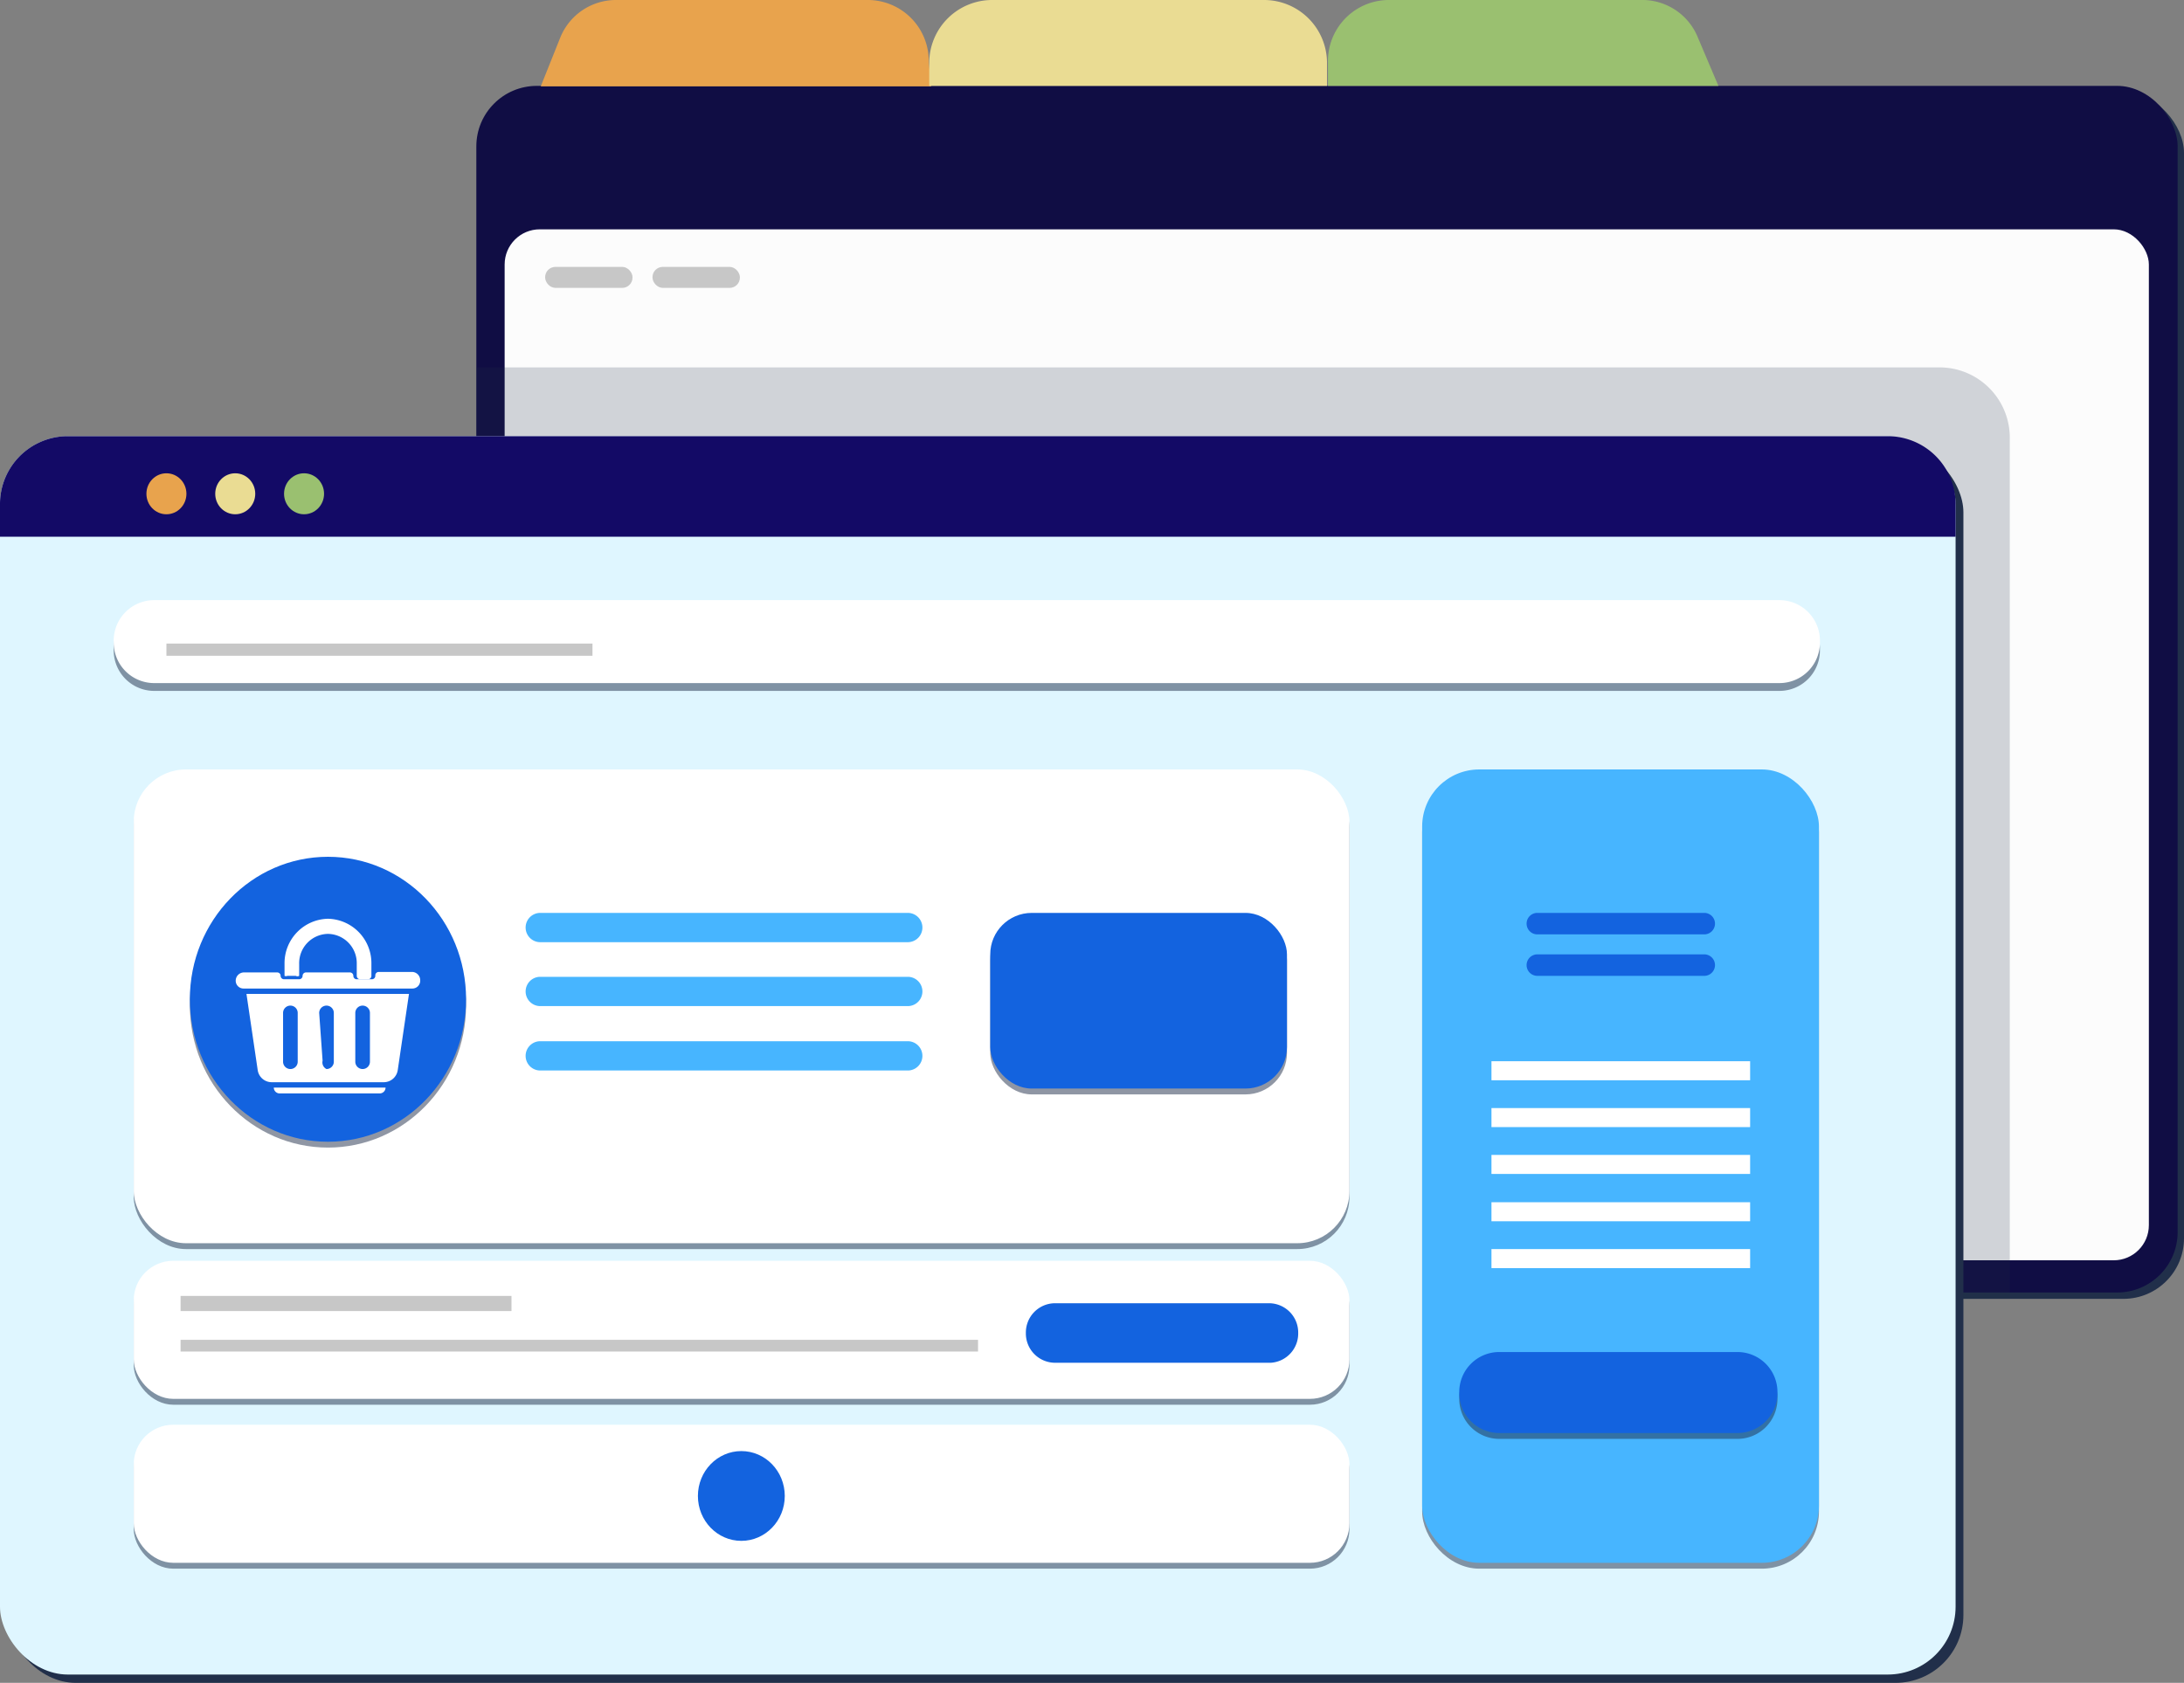 <svg id="screens" xmlns="http://www.w3.org/2000/svg" viewBox="0 0 44.75 34.49" style="background: #f8f9fa;"><rect x="0" y="0" width="44.75" height="34.49" fill="#808080" stroke="none"/><title>screens</title><g id="back"><rect x="9.89" y="1.89" width="34.86" height="24.73" rx="1.24" ry="1.24" style="fill:#212f4a"/><rect x="9.76" y="1.76" width="34.86" height="24.73" rx="1.24" ry="1.24" style="fill:#100d44"/><rect x="10.34" y="4.7" width="33.69" height="21.13" rx="0.72" ry="0.72" style="fill:#fcfcfc"/><path d="M37.18,6.77A1.23,1.23,0,0,0,36,6H30.83A1.25,1.25,0,0,0,29.6,7.27v.49h8Z" transform="translate(-2.39 -6)" style="fill:#9ac070"/><path d="M21.42,7.27A1.25,1.25,0,0,0,20.19,6H15a1.23,1.23,0,0,0-1.13.77l-.4,1h8Z" transform="translate(-2.39 -6)" style="fill:#e8a34d"/><path d="M29.58,7.76V7.28A1.29,1.29,0,0,0,28.29,6H22.72a1.29,1.29,0,0,0-1.29,1.28v.48Z" transform="translate(-2.39 -6)" style="fill:#eadc93"/><rect x="11.17" y="5.47" width="1.79" height="0.43" rx="0.21" ry="0.21" style="fill:#c7c7c7"/><rect x="13.37" y="5.47" width="1.79" height="0.43" rx="0.21" ry="0.21" style="fill:#c7c7c7"/><rect x="18.55" y="13.72" width="17.2" height="3.28" rx="0.85" ry="0.85" style="fill:#212f4a;opacity:0.5"/><rect x="18.55" y="13.59" width="17.2" height="3.28" rx="0.85" ry="0.85" style="fill:#fff;stroke:#272425;stroke-miterlimit:10;stroke-width:0.094px"/><line x1="34.12" y1="15.32" x2="34.81" y2="16.06" style="fill:#fff;stroke:#272425;stroke-linecap:round;stroke-linejoin:round;stroke-width:0.188px"/><ellipse cx="33.87" cy="15.11" rx="0.69" ry="0.71" style="fill:#fff;stroke:#272425;stroke-miterlimit:10;stroke-width:0.094px"/><line x1="19.18" y1="14.4" x2="19.18" y2="16.06" style="fill:#fff;stroke:#272425;stroke-linecap:round;stroke-linejoin:round;stroke-width:0.094px"/><path d="M29.07,18.15h-4a.82.82,0,0,1-.8-.83h0a.82.82,0,0,1,.8-.83h4a.82.82,0,0,1,.8.83h0A.82.82,0,0,1,29.07,18.15Z" transform="translate(-2.39 -6)" style="fill:#212f4a;opacity:0.5"/><path d="M34,18.15H31.74a.82.82,0,0,1-.8-.83h0a.82.82,0,0,1,.8-.83H34a.82.82,0,0,1,.8.83h0A.82.82,0,0,1,34,18.15Z" transform="translate(-2.39 -6)" style="fill:#212f4a;opacity:0.5"/><path d="M29.07,18h-4a.82.82,0,0,1-.8-.83h0a.82.82,0,0,1,.8-.83h4a.82.82,0,0,1,.8.83h0A.82.82,0,0,1,29.07,18Z" transform="translate(-2.39 -6)" style="fill:#375cd1"/><path d="M34,18H31.74a.82.82,0,0,1-.8-.83h0a.82.82,0,0,1,.8-.83H34a.82.82,0,0,1,.8.83h0A.82.82,0,0,1,34,18Z" transform="translate(-2.39 -6)" style="fill:#375cd1"/><path d="M33.79,24.39H25.2a.2.2,0,0,1-.19-.2h0a.2.2,0,0,1,.19-.2h8.59a.2.2,0,0,1,.19.2h0A.2.2,0,0,1,33.79,24.39Z" transform="translate(-2.39 -6)" style="fill:#212f4a;opacity:0.5"/><path d="M33.79,24.32H25.2a.2.2,0,0,1-.19-.2h0a.2.2,0,0,1,.19-.2h8.59a.2.2,0,0,1,.19.2h0A.2.2,0,0,1,33.79,24.32Z" transform="translate(-2.39 -6)" style="fill:#375cd1"/></g><path id="shadow" d="M43.57,32.62V15a1.44,1.44,0,0,0-1.42-1.47h-30v19.1Z" transform="translate(-2.39 -6)" style="fill:#212f4a;opacity:0.2"/><g id="front"><rect x="0.16" y="9.11" width="40.07" height="25.38" rx="1.39" ry="1.39" style="fill:#212f4a"/><rect y="8.94" width="40.07" height="25.38" rx="1.39" ry="1.39" style="fill:#dff6ff"/><path d="M42.46,16.35a1.39,1.39,0,0,0-1.36-1.41H3.75a1.39,1.39,0,0,0-1.36,1.41V17H42.46Z" transform="translate(-2.39 -6)" style="fill:#130a66"/><ellipse cx="3.41" cy="10.12" rx="0.41" ry="0.42" style="fill:#e8a34d"/><ellipse cx="4.82" cy="10.12" rx="0.41" ry="0.42" style="fill:#eadc93"/><ellipse cx="6.23" cy="10.12" rx="0.41" ry="0.42" style="fill:#9ac070"/><path d="M38.86,20.16H5.54a.83.83,0,0,1-.82-.85h0a.83.83,0,0,1,.82-.85H38.86a.83.83,0,0,1,.82.85h0A.83.83,0,0,1,38.86,20.16Z" transform="translate(-2.39 -6)" style="fill:#212f4a;opacity:0.5"/><path d="M38.86,20H5.54a.83.83,0,0,1-.82-.85h0a.83.83,0,0,1,.82-.85H38.86a.83.83,0,0,1,.82.85h0A.83.83,0,0,1,38.86,20Z" transform="translate(-2.39 -6)" style="fill:#fff"/><rect x="3.41" y="13.19" width="8.73" height="0.25" style="fill:#c7c7c7"/><rect x="2.74" y="15.89" width="24.91" height="9.71" rx="1.07" ry="1.07" style="fill:#212f4a;opacity:0.5"/><rect x="2.74" y="25.96" width="24.91" height="2.83" rx="0.81" ry="0.81" style="fill:#212f4a;opacity:0.5"/><rect x="2.74" y="29.32" width="24.91" height="2.83" rx="0.81" ry="0.81" style="fill:#212f4a;opacity:0.5"/><rect x="2.74" y="15.77" width="24.91" height="9.71" rx="1.07" ry="1.07" style="fill:#fff"/><rect x="2.74" y="25.84" width="24.91" height="2.83" rx="0.81" ry="0.81" style="fill:#fff"/><rect x="2.74" y="29.2" width="24.91" height="2.83" rx="0.81" ry="0.81" style="fill:#fff"/><ellipse cx="15.19" cy="30.66" rx="0.89" ry="0.92" style="fill:#1363df"/><rect x="3.7" y="26.56" width="6.78" height="0.31" style="fill:#c7c7c7"/><path d="M28.43,33.93H24a.6.6,0,0,1-.59-.61h0a.6.6,0,0,1,.59-.61h4.4a.6.6,0,0,1,.59.61h0A.6.6,0,0,1,28.43,33.93Z" transform="translate(-2.39 -6)" style="fill:#1363df"/><rect x="3.7" y="27.46" width="16.34" height="0.24" style="fill:#c7c7c7"/><path d="M21,25.31H13.45a.3.3,0,0,1-.29-.3h0a.3.3,0,0,1,.29-.3H21a.3.3,0,0,1,.29.3h0A.3.3,0,0,1,21,25.31Z" transform="translate(-2.39 -6)" style="fill:#47b5ff"/><path d="M21,26.62H13.45a.3.3,0,0,1-.29-.3h0a.3.3,0,0,1,.29-.3H21a.3.3,0,0,1,.29.3h0A.3.3,0,0,1,21,26.62Z" transform="translate(-2.39 -6)" style="fill:#47b5ff"/><path d="M21,27.94H13.45a.3.3,0,0,1-.29-.3h0a.3.3,0,0,1,.29-.3H21a.3.3,0,0,1,.29.3h0A.3.3,0,0,1,21,27.94Z" transform="translate(-2.39 -6)" style="fill:#47b5ff"/><rect x="20.29" y="18.83" width="6.08" height="3.6" rx="0.85" ry="0.85" style="fill:#212f4a;opacity:0.5"/><ellipse cx="6.72" cy="20.6" rx="2.83" ry="2.92" style="fill:#212f4a;opacity:0.5"/><rect x="20.29" y="18.71" width="6.08" height="3.6" rx="0.85" ry="0.85" style="fill:#1363df"/><ellipse cx="6.72" cy="20.48" rx="2.83" ry="2.92" style="fill:#1363df"/><rect x="29.14" y="15.89" width="8.13" height="16.26" rx="1.17" ry="1.17" style="fill:#212f4a;opacity:0.5"/><rect x="29.14" y="15.77" width="8.13" height="16.26" rx="1.17" ry="1.17" style="fill:#47b5ff"/><path d="M37.32,25.15H33.88a.22.22,0,0,1-.21-.22h0a.22.22,0,0,1,.21-.22h3.44a.22.22,0,0,1,.21.22h0A.22.22,0,0,1,37.32,25.15Z" transform="translate(-2.39 -6)" style="fill:#1363df"/><path d="M37.32,26H33.88a.22.22,0,0,1-.21-.22h0a.22.22,0,0,1,.21-.22h3.44a.22.22,0,0,1,.21.22h0A.22.22,0,0,1,37.32,26Z" transform="translate(-2.39 -6)" style="fill:#1363df"/><rect x="30.56" y="21.75" width="5.3" height="0.39" style="fill:#fff"/><rect x="30.56" y="22.71" width="5.3" height="0.39" style="fill:#fff"/><rect x="30.56" y="23.67" width="5.3" height="0.39" style="fill:#fff"/><rect x="30.56" y="24.64" width="5.3" height="0.39" style="fill:#fff"/><rect x="30.56" y="25.6" width="5.3" height="0.39" style="fill:#fff"/><path d="M38,35.49h-4.9a.82.82,0,0,1-.81-.83h0a.82.82,0,0,1,.81-.83H38a.82.82,0,0,1,.81.83h0A.82.82,0,0,1,38,35.49Z" transform="translate(-2.39 -6)" style="fill:#212f4a;opacity:0.5"/><path d="M38,35.37h-4.9a.82.82,0,0,1-.81-.83h0a.82.82,0,0,1,.81-.83H38a.82.82,0,0,1,.81.83h0A.82.82,0,0,1,38,35.37Z" transform="translate(-2.39 -6)" style="fill:#1363df"/><path d="M10.84,25.92h-.69a.07.07,0,0,0-.07.07V26a.07.07,0,0,1-.07.07H9.69A.07.07,0,0,1,9.63,26V26a.07.07,0,0,0-.07-.07h-.9a.07.07,0,0,0-.07.07V26a.07.07,0,0,1-.07.07H8.21A.07.07,0,0,1,8.14,26V26a.07.07,0,0,0-.07-.07H7.39a.17.17,0,0,0-.17.16.16.16,0,0,0,.16.17h3.46a.16.16,0,0,0,.16-.17A.17.17,0,0,0,10.84,25.92Z" transform="translate(-2.39 -6)" style="fill:#fff"/><path d="M8,28.29a.12.12,0,0,0,.12.12h2.05a.12.12,0,0,0,.12-.12H8Z" transform="translate(-2.39 -6)" style="fill:#fff"/><path d="M7.67,27.93a.29.29,0,0,0,.28.25h2.31a.29.29,0,0,0,.28-.25l.23-1.56H7.44Zm2-1.17a.15.15,0,1,1,.3,0v1a.15.15,0,1,1-.3,0Zm-.74,0a.15.15,0,0,1,.15-.15h0a.15.15,0,0,1,.15.15v1a.15.15,0,0,1-.15.15h0A.15.15,0,0,1,9,27.74Zm-.74,0a.15.15,0,1,1,.3,0v1a.15.15,0,1,1-.3,0Z" transform="translate(-2.39 -6)" style="fill:#fff"/><path d="M8.28,26h.17A.07.07,0,0,0,8.52,26v-.25a.6.6,0,0,1,.59-.61h0a.6.6,0,0,1,.59.61V26a.07.07,0,0,0,.07.07h.17A.07.07,0,0,0,10,26v-.25a.91.91,0,0,0-.89-.92h0a.91.91,0,0,0-.89.92V26A.07.07,0,0,0,8.28,26Z" transform="translate(-2.39 -6)" style="fill:#fff"/></g></svg>